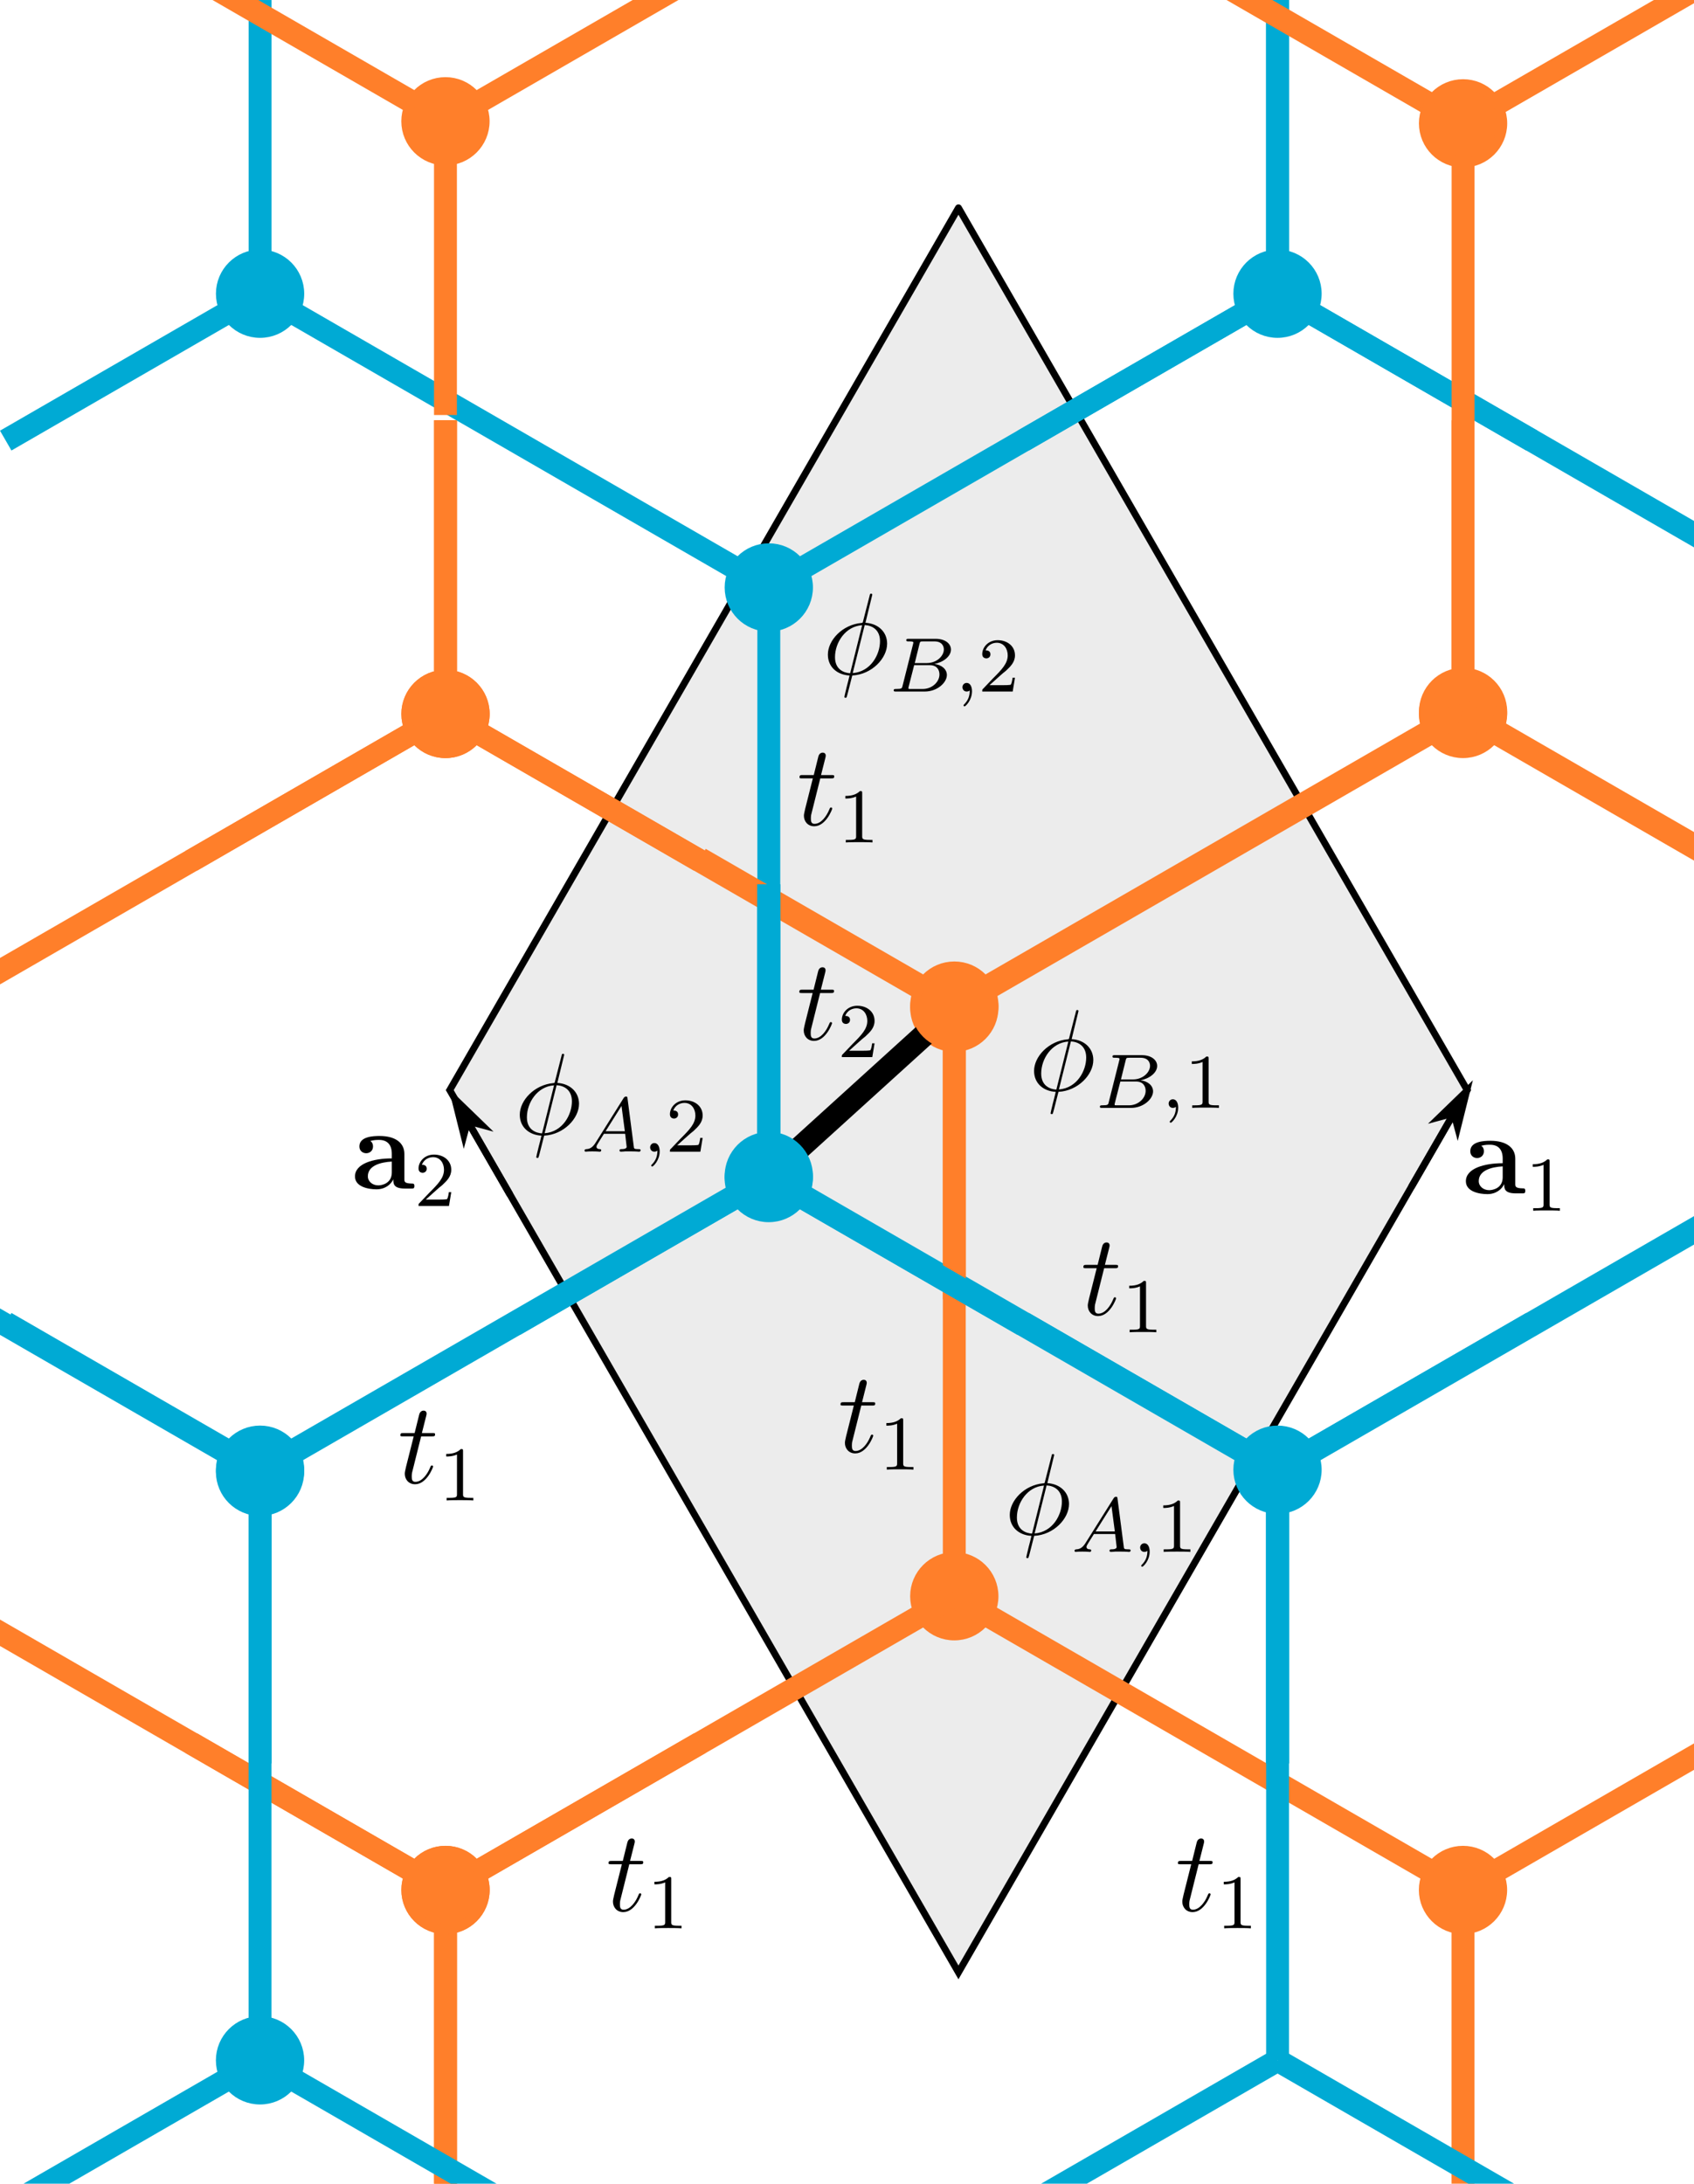 <?xml version="1.0" encoding="UTF-8" standalone="no"?>
<!-- Created with Inkscape (http://www.inkscape.org/) -->

<svg
   width="74mm"
   height="95.387mm"
   viewBox="0 0 74 95.387"
   version="1.1"
   id="svg5"
   inkscape:version="1.2.2 (1:1.2.2+202305151914+b0a8486541)"
   sodipodi:docname="bilayer.svg"
   xmlns:inkscape="http://www.inkscape.org/namespaces/inkscape"
   xmlns:sodipodi="http://sodipodi.sourceforge.net/DTD/sodipodi-0.dtd"
   xmlns="http://www.w3.org/2000/svg"
   xmlns:svg="http://www.w3.org/2000/svg">
  <sodipodi:namedview
     id="namedview7"
     pagecolor="#ffffff"
     bordercolor="#000000"
     borderopacity="0.25"
     inkscape:showpageshadow="2"
     inkscape:pageopacity="0.0"
     inkscape:pagecheckerboard="0"
     inkscape:deskcolor="#d1d1d1"
     inkscape:document-units="mm"
     showgrid="false"
     inkscape:zoom="1.6788488"
     inkscape:cx="213.24135"
     inkscape:cy="176.60911"
     inkscape:window-width="1846"
     inkscape:window-height="1016"
     inkscape:window-x="0"
     inkscape:window-y="0"
     inkscape:window-maximized="1"
     inkscape:current-layer="layer1" />
  <defs
     id="defs2">
    <marker
       style="overflow:visible"
       id="marker83"
       refX="0"
       refY="0"
       orient="auto-start-reverse"
       inkscape:stockid="Dart arrow"
       markerWidth="8.75"
       markerHeight="5"
       viewBox="0 0 8.75 5"
       inkscape:isstock="true"
       inkscape:collect="always"
       preserveAspectRatio="xMidYMid">
      <path
         style="fill:context-stroke;fill-rule:evenodd;stroke:none"
         d="M 0,0 5,-5 -12.5,0 5,5 Z"
         transform="scale(-0.5)"
         id="path83" />
    </marker>
  </defs>
  <g
     inkscape:label="Layer 1"
     inkscape:groupmode="layer"
     id="layer1"
     transform="translate(-94.883,-50.147)">
    <g
       id="g10018"
       transform="translate(77.29,10.581)">
      <path
         style="fill:#ececec;stroke:#000000;stroke-width:0.3;stroke-linecap:round;stroke-dasharray:none"
         d="m 59.462,48.645 22.223,38.54 v 0 L 59.462,125.724 37.24,87.184 59.462,48.645"
         id="path10010"
         sodipodi:nodetypes="cccccc" />
    </g>
    <g
       id="g7511"
       transform="translate(4.928,18.357)"
       style="fill:#ff7f2a;stroke:#ff7f2a">
      <circle
         style="fill:#ff7f2a;stroke:#ff7f2a;stroke-width:0.434"
         id="circle7471"
         cx="-131.642"
         cy="-101.517"
         r="1.711"
         transform="scale(-1)" />
      <g
         id="g7499"
         transform="translate(0.241,-1.927)"
         style="fill:#ff7f2a;stroke:#ff7f2a">
        <path
           id="path7473"
           style="fill:#ff7f2a;stroke:#ff7f2a;stroke-width:1;stroke-dasharray:none"
           d="M 131.401,103.444 V 77.784"
           sodipodi:nodetypes="cc" />
        <path
           id="path7475"
           style="fill:#ff7f2a;stroke:#ff7f2a;stroke-width:1;stroke-dasharray:none"
           d="m 109.178,116.275 22.223,-12.83"
           sodipodi:nodetypes="cc" />
        <path
           id="path7477"
           style="fill:#ff7f2a;stroke:#ff7f2a;stroke-width:1;stroke-dasharray:none"
           d="M 153.623,116.275 131.401,103.444"
           sodipodi:nodetypes="cc" />
        <path
           id="path7479"
           style="fill:#ff7f2a;stroke:#ff7f2a;stroke-width:1;stroke-dasharray:none"
           d="M 131.401,77.735 109.178,64.905"
           sodipodi:nodetypes="cc" />
        <path
           id="path7481"
           style="fill:#ff7f2a;stroke:#ff7f2a;stroke-width:1;stroke-dasharray:none"
           d="m 131.401,77.735 22.223,-12.83"
           sodipodi:nodetypes="cc" />
        <path
           id="path7483"
           style="fill:#ff7f2a;stroke:#ff7f2a;stroke-width:1;stroke-dasharray:none"
           d="M 109.178,116.275 98.067,109.859"
           sodipodi:nodetypes="cc" />
        <path
           id="path7485"
           style="fill:#ff7f2a;stroke:#ff7f2a;stroke-width:1;stroke-dasharray:none"
           d="M 109.178,129.105 V 116.275"
           sodipodi:nodetypes="cc" />
        <path
           id="path7487"
           style="fill:#ff7f2a;stroke:#ff7f2a;stroke-width:1;stroke-dasharray:none"
           d="m 153.623,116.275 11.111,-6.415"
           sodipodi:nodetypes="cc" />
        <path
           id="path7489"
           style="fill:#ff7f2a;stroke:#ff7f2a;stroke-width:1;stroke-dasharray:none"
           d="M 153.623,129.105 V 116.275"
           sodipodi:nodetypes="cc" />
        <path
           id="path7491"
           style="fill:#ff7f2a;stroke:#ff7f2a;stroke-width:1;stroke-dasharray:none"
           d="m 109.178,64.905 -11.111,6.415"
           sodipodi:nodetypes="cc" />
        <path
           id="path7493"
           style="fill:#ff7f2a;stroke:#ff7f2a;stroke-width:1;stroke-dasharray:none"
           d="m 109.178,52.075 v 12.83"
           sodipodi:nodetypes="cc" />
        <path
           id="path7495"
           style="fill:#ff7f2a;stroke:#ff7f2a;stroke-width:1;stroke-dasharray:none"
           d="m 153.623,64.905 11.111,6.415"
           sodipodi:nodetypes="cc" />
        <path
           id="path7497"
           style="fill:#ff7f2a;stroke:#ff7f2a;stroke-width:1;stroke-dasharray:none"
           d="m 153.623,52.075 v 12.83"
           sodipodi:nodetypes="cc" />
      </g>
      <circle
         style="fill:#ff7f2a;stroke:#ff7f2a;stroke-width:0.434"
         id="circle7501"
         cx="-109.419"
         cy="-114.347"
         r="1.711"
         transform="scale(-1)" />
      <circle
         style="fill:#ff7f2a;stroke:#ff7f2a;stroke-width:0.434"
         id="circle7503"
         cx="-153.864"
         cy="-114.347"
         r="1.711"
         transform="scale(-1)" />
      <circle
         style="fill:#ff7f2a;stroke:#ff7f2a;stroke-width:0.434"
         id="circle7505"
         cx="-131.642"
         cy="-75.808"
         r="1.711"
         transform="scale(-1)" />
      <circle
         style="fill:#ff7f2a;stroke:#ff7f2a;stroke-width:0.434"
         id="circle7507"
         cx="-153.864"
         cy="-62.977"
         r="1.711"
         transform="scale(-1)" />
      <circle
         style="fill:#ff7f2a;stroke:#ff7f2a;stroke-width:0.434"
         id="circle7509"
         cx="-109.419"
         cy="-62.977"
         r="1.711"
         transform="scale(-1)" />
    </g>
    <path
       style="fill:none;stroke:#000000;stroke-width:1;stroke-linecap:round;stroke-dasharray:none"
       d="m 128.467,101.517 8.103,-7.353"
       id="path2933"
       sodipodi:nodetypes="cc" />
    <g
       id="g7469"
       transform="translate(-3.175)">
      <circle
         style="fill:#00aad4;stroke:#00aad4;stroke-width:0.434"
         id="circle2939"
         cx="-131.642"
         cy="-101.517"
         r="1.711"
         transform="scale(-1)" />
      <g
         id="g6683"
         transform="translate(0.241,-1.927)">
        <path
           id="path5879"
           style="fill:none;stroke:#00aad4;stroke-width:1;stroke-dasharray:none"
           d="M 131.401,103.444 V 77.784"
           sodipodi:nodetypes="cc" />
        <path
           id="path5881"
           style="fill:none;stroke:#00aad4;stroke-width:1;stroke-dasharray:none"
           d="m 109.178,116.275 22.223,-12.83"
           sodipodi:nodetypes="cc" />
        <path
           id="path5883"
           style="fill:none;stroke:#00aad4;stroke-width:1;stroke-dasharray:none"
           d="M 153.623,116.275 131.401,103.444"
           sodipodi:nodetypes="cc" />
        <path
           id="path5885"
           style="fill:none;stroke:#00aad4;stroke-width:1;stroke-dasharray:none"
           d="M 131.401,77.735 109.178,64.905"
           sodipodi:nodetypes="cc" />
        <path
           id="path5887"
           style="fill:none;stroke:#00aad4;stroke-width:1;stroke-dasharray:none"
           d="m 131.401,77.735 22.223,-12.83"
           sodipodi:nodetypes="cc" />
        <path
           id="path5889"
           style="fill:none;stroke:#00aad4;stroke-width:1;stroke-dasharray:none"
           d="M 109.178,116.275 98.067,109.859"
           sodipodi:nodetypes="cc" />
        <path
           id="path5891"
           style="fill:none;stroke:#00aad4;stroke-width:1;stroke-dasharray:none"
           d="M 109.178,129.105 V 116.275"
           sodipodi:nodetypes="cc" />
        <path
           id="path5893"
           style="fill:none;stroke:#00aad4;stroke-width:1;stroke-dasharray:none"
           d="m 153.623,116.275 11.111,-6.415"
           sodipodi:nodetypes="cc" />
        <path
           id="path5895"
           style="fill:none;stroke:#00aad4;stroke-width:1;stroke-dasharray:none"
           d="M 153.623,129.105 V 116.275"
           sodipodi:nodetypes="cc" />
        <path
           id="path5903"
           style="fill:none;stroke:#00aad4;stroke-width:1;stroke-dasharray:none"
           d="m 109.178,64.905 -11.111,6.415"
           sodipodi:nodetypes="cc" />
        <path
           id="path5905"
           style="fill:none;stroke:#00aad4;stroke-width:1;stroke-dasharray:none"
           d="m 109.178,52.075 v 12.83"
           sodipodi:nodetypes="cc" />
        <path
           id="path5913"
           style="fill:none;stroke:#00aad4;stroke-width:1;stroke-dasharray:none"
           d="m 153.623,64.905 11.111,6.415"
           sodipodi:nodetypes="cc" />
        <path
           id="path5915"
           style="fill:none;stroke:#00aad4;stroke-width:1;stroke-dasharray:none"
           d="m 153.623,52.075 v 12.83"
           sodipodi:nodetypes="cc" />
      </g>
      <circle
         style="fill:#00aad4;stroke:#00aad4;stroke-width:0.434"
         id="circle6713"
         cx="-109.419"
         cy="-114.347"
         r="1.711"
         transform="scale(-1)" />
      <circle
         style="fill:#00aad4;stroke:#00aad4;stroke-width:0.434"
         id="circle6715"
         cx="-153.864"
         cy="-114.347"
         r="1.711"
         transform="scale(-1)" />
      <circle
         style="fill:#00aad4;stroke:#00aad4;stroke-width:0.434"
         id="circle6717"
         cx="-131.642"
         cy="-75.808"
         r="1.711"
         transform="scale(-1)" />
      <circle
         style="fill:#00aad4;stroke:#00aad4;stroke-width:0.434"
         id="circle6719"
         cx="-153.864"
         cy="-62.977"
         r="1.711"
         transform="scale(-1)" />
      <circle
         style="fill:#00aad4;stroke:#00aad4;stroke-width:0.434"
         id="circle6721"
         cx="-109.419"
         cy="-62.977"
         r="1.711"
         transform="scale(-1)" />
      <g
         id="g124098"
         transform="translate(44.691,-1.927)">
        <path
           id="path124072"
           style="fill:none;stroke:#00aad4;stroke-width:1;stroke-dasharray:none"
           d="M 131.401,103.444 V 77.784"
           sodipodi:nodetypes="cc" />
        <path
           id="path124074"
           style="fill:none;stroke:#00aad4;stroke-width:1;stroke-dasharray:none"
           d="m 109.178,116.275 22.223,-12.83"
           sodipodi:nodetypes="cc" />
        <path
           id="path124076"
           style="fill:none;stroke:#00aad4;stroke-width:1;stroke-dasharray:none"
           d="M 153.623,116.275 131.401,103.444"
           sodipodi:nodetypes="cc" />
        <path
           id="path124078"
           style="fill:none;stroke:#00aad4;stroke-width:1;stroke-dasharray:none"
           d="M 131.401,77.735 109.178,64.905"
           sodipodi:nodetypes="cc" />
        <path
           id="path124080"
           style="fill:none;stroke:#00aad4;stroke-width:1;stroke-dasharray:none"
           d="m 131.401,77.735 22.223,-12.83"
           sodipodi:nodetypes="cc" />
        <path
           id="path124082"
           style="fill:none;stroke:#00aad4;stroke-width:1;stroke-dasharray:none"
           d="M 109.178,116.275 98.067,109.859"
           sodipodi:nodetypes="cc" />
        <path
           id="path124084"
           style="fill:none;stroke:#00aad4;stroke-width:1;stroke-dasharray:none"
           d="M 109.178,129.105 V 116.275"
           sodipodi:nodetypes="cc" />
        <path
           id="path124086"
           style="fill:none;stroke:#00aad4;stroke-width:1;stroke-dasharray:none"
           d="m 153.623,116.275 11.111,-6.415"
           sodipodi:nodetypes="cc" />
        <path
           id="path124088"
           style="fill:none;stroke:#00aad4;stroke-width:1;stroke-dasharray:none"
           d="M 153.623,129.105 V 116.275"
           sodipodi:nodetypes="cc" />
        <path
           id="path124090"
           style="fill:none;stroke:#00aad4;stroke-width:1;stroke-dasharray:none"
           d="m 109.178,64.905 -11.111,6.415"
           sodipodi:nodetypes="cc" />
        <path
           id="path124092"
           style="fill:none;stroke:#00aad4;stroke-width:1;stroke-dasharray:none"
           d="m 109.178,52.075 v 12.83"
           sodipodi:nodetypes="cc" />
        <path
           id="path124094"
           style="fill:none;stroke:#00aad4;stroke-width:1;stroke-dasharray:none"
           d="m 153.623,64.905 11.111,6.415"
           sodipodi:nodetypes="cc" />
        <path
           id="path124096"
           style="fill:none;stroke:#00aad4;stroke-width:1;stroke-dasharray:none"
           d="m 153.623,52.075 v 12.83"
           sodipodi:nodetypes="cc" />
      </g>
    </g>
    <g
       id="g1"
       transform="matrix(1.2,0,0,1.2,78.42,-10.96)">
      <g
         style="fill:#000000;fill-opacity:1"
         id="g13"
         transform="matrix(0.353,0,0,0.353,49.576,103.147)">
        <g
           id="use12"
           transform="translate(1.993,10.294)">
          <path
             style="stroke:none"
             d="m 5.141,-8.188 c 0,-0.109 -0.078,-0.109 -0.125,-0.109 -0.109,0 -0.109,0.031 -0.156,0.234 L 4.203,-5.5 c -0.031,0.156 -0.047,0.172 -0.062,0.188 0,0.016 -0.094,0.031 -0.109,0.031 C 2.062,-5.109 0.562,-3.5 0.562,-2.016 c 0,1.297 0.984,2.094 2.234,2.156 -0.094,0.375 -0.172,0.75 -0.281,1.125 -0.156,0.641 -0.25,1.031 -0.25,1.078 0,0.016 0,0.094 0.109,0.094 0.047,0 0.094,0 0.109,-0.047 0.031,-0.031 0.094,-0.312 0.141,-0.469 l 0.453,-1.781 c 2.031,-0.109 3.594,-1.781 3.594,-3.281 0,-1.203 -0.906,-2.078 -2.234,-2.156 z m -0.781,3.125 C 5.156,-5.016 5.938,-4.562 5.938,-3.391 5.938,-2.047 5,-0.25 3.125,-0.109 Z m -1.5,4.969 C 2.266,-0.125 1.297,-0.438 1.297,-1.75 c 0,-1.516 1.078,-3.188 2.797,-3.297 z m 0,0"
             id="path35" />
        </g>
      </g>
      <g
         style="fill:#000000;fill-opacity:1"
         id="g14"
         transform="matrix(0.353,0,0,0.353,49.576,103.147)">
        <g
           id="use13"
           transform="translate(8.921,12.088)">
          <path
             style="stroke:none"
             d="M 1.469,-0.953 C 1.109,-0.359 0.781,-0.281 0.5,-0.266 0.422,-0.25 0.312,-0.25 0.312,-0.109 0.312,-0.094 0.328,0 0.438,0 0.5,0 0.547,-0.031 1.109,-0.031 1.656,-0.031 1.828,0 1.875,0 c 0.031,0 0.156,0 0.156,-0.156 0,-0.094 -0.109,-0.109 -0.141,-0.109 -0.172,0 -0.344,-0.062 -0.344,-0.25 0,-0.109 0.078,-0.219 0.219,-0.453 L 2.312,-1.844 H 4.5 L 4.656,-0.5 c 0,0.125 -0.141,0.234 -0.516,0.234 -0.109,0 -0.219,0 -0.219,0.156 0,0 0,0.109 0.141,0.109 0.078,0 0.375,-0.016 0.453,-0.031 h 0.5 C 5.734,-0.031 5.859,0 5.922,0 5.953,0 6.094,0 6.094,-0.156 c 0,-0.109 -0.109,-0.109 -0.234,-0.109 -0.438,0 -0.453,-0.062 -0.469,-0.266 L 4.75,-5.453 C 4.734,-5.641 4.719,-5.688 4.594,-5.688 c -0.141,0 -0.188,0.078 -0.25,0.156 z M 2.484,-2.109 4.125,-4.719 4.469,-2.109 Z m 0,0"
             id="path36" />
        </g>
        <g
           id="use14"
           transform="translate(15.264,12.088)">
          <path
             style="stroke:none"
             d="m 1.484,-0.125 c 0,0.516 -0.109,0.984 -0.594,1.469 C 0.859,1.375 0.844,1.391 0.844,1.422 c 0,0.062 0.062,0.109 0.109,0.109 0.094,0 0.766,-0.625 0.766,-1.562 0,-0.5 -0.203,-0.859 -0.547,-0.859 -0.281,0 -0.438,0.234 -0.438,0.438 C 0.734,-0.219 0.891,0 1.172,0 1.375,0 1.484,-0.109 1.484,-0.125 Z m 0,0"
             id="path37" />
        </g>
      </g>
      <g
         style="fill:#000000;fill-opacity:1"
         id="g15"
         transform="matrix(0.353,0,0,0.353,49.576,103.147)">
        <g
           id="use15"
           transform="translate(17.616,12.088)">
          <path
             style="stroke:none"
             d="m 2.5,-5.078 c 0,-0.219 -0.016,-0.219 -0.234,-0.219 -0.328,0.312 -0.75,0.5 -1.5,0.5 v 0.266 c 0.219,0 0.641,0 1.109,-0.203 v 4.078 c 0,0.297 -0.031,0.391 -0.781,0.391 H 0.812 V 0 c 0.328,-0.031 1.016,-0.031 1.375,-0.031 0.359,0 1.047,0 1.375,0.031 V -0.266 H 3.281 c -0.75,0 -0.781,-0.094 -0.781,-0.391 z m 0,0"
             id="path38" />
        </g>
      </g>
    </g>
    <g
       id="g2"
       transform="matrix(1.2,0,0,1.2,70.859,-30.355)">
      <g
         style="fill:#000000;fill-opacity:1"
         id="g16"
         transform="matrix(0.353,0,0,0.353,49.576,103.147)">
        <g
           id="use16"
           transform="translate(22.348,10.294)">
          <path
             style="stroke:none"
             d="m 5.141,-8.188 c 0,-0.109 -0.078,-0.109 -0.125,-0.109 -0.109,0 -0.109,0.031 -0.156,0.234 L 4.203,-5.5 c -0.031,0.156 -0.047,0.172 -0.062,0.188 0,0.016 -0.094,0.031 -0.109,0.031 C 2.062,-5.109 0.562,-3.5 0.562,-2.016 c 0,1.297 0.984,2.094 2.234,2.156 -0.094,0.375 -0.172,0.75 -0.281,1.125 -0.156,0.641 -0.25,1.031 -0.25,1.078 0,0.016 0,0.094 0.109,0.094 0.047,0 0.094,0 0.109,-0.047 0.031,-0.031 0.094,-0.312 0.141,-0.469 l 0.453,-1.781 c 2.031,-0.109 3.594,-1.781 3.594,-3.281 0,-1.203 -0.906,-2.078 -2.234,-2.156 z m -0.781,3.125 C 5.156,-5.016 5.938,-4.562 5.938,-3.391 5.938,-2.047 5,-0.25 3.125,-0.109 Z m -1.5,4.969 C 2.266,-0.125 1.297,-0.438 1.297,-1.75 c 0,-1.516 1.078,-3.188 2.797,-3.297 z m 0,0"
             id="path39" />
        </g>
      </g>
      <g
         style="fill:#000000;fill-opacity:1"
         id="g17"
         transform="matrix(0.353,0,0,0.353,49.576,103.147)">
        <g
           id="use17"
           transform="translate(29.276,12.088)">
          <path
             style="stroke:none"
             d="m 1.344,-0.625 c -0.062,0.297 -0.078,0.359 -0.672,0.359 -0.156,0 -0.25,0 -0.25,0.156 C 0.422,0 0.531,0 0.656,0 H 3.625 C 4.938,0 5.906,-0.938 5.906,-1.703 5.906,-2.281 5.406,-2.75 4.609,-2.844 5.531,-3.016 6.328,-3.625 6.328,-4.328 6.328,-4.922 5.75,-5.438 4.75,-5.438 H 1.969 c -0.141,0 -0.25,0 -0.25,0.141 0,0.125 0.094,0.125 0.234,0.125 0.266,0 0.5,0 0.5,0.125 0,0.031 -0.016,0.031 -0.031,0.141 z m 1.25,-2.312 0.484,-1.953 c 0.062,-0.266 0.078,-0.281 0.406,-0.281 H 4.625 c 0.781,0 0.969,0.5 0.969,0.828 0,0.672 -0.734,1.406 -1.75,1.406 z M 2.047,-0.266 C 1.969,-0.281 1.938,-0.281 1.938,-0.328 c 0,-0.062 0.016,-0.141 0.031,-0.188 l 0.562,-2.203 h 1.625 c 0.734,0 0.984,0.5 0.984,0.953 0,0.781 -0.766,1.5 -1.719,1.5 z m 0,0"
             id="path40" />
        </g>
      </g>
      <g
         style="fill:#000000;fill-opacity:1"
         id="g18"
         transform="matrix(0.353,0,0,0.353,49.576,103.147)">
        <g
           id="use18"
           transform="translate(36.054,12.088)">
          <path
             style="stroke:none"
             d="m 1.484,-0.125 c 0,0.516 -0.109,0.984 -0.594,1.469 C 0.859,1.375 0.844,1.391 0.844,1.422 c 0,0.062 0.062,0.109 0.109,0.109 0.094,0 0.766,-0.625 0.766,-1.562 0,-0.5 -0.203,-0.859 -0.547,-0.859 -0.281,0 -0.438,0.234 -0.438,0.438 C 0.734,-0.219 0.891,0 1.172,0 1.375,0 1.484,-0.109 1.484,-0.125 Z m 0,0"
             id="path41" />
        </g>
      </g>
      <g
         style="fill:#000000;fill-opacity:1"
         id="g19"
         transform="matrix(0.353,0,0,0.353,49.576,103.147)">
        <g
           id="use19"
           transform="translate(38.409,12.088)">
          <path
             style="stroke:none"
             d="m 2.5,-5.078 c 0,-0.219 -0.016,-0.219 -0.234,-0.219 -0.328,0.312 -0.75,0.5 -1.5,0.5 v 0.266 c 0.219,0 0.641,0 1.109,-0.203 v 4.078 c 0,0.297 -0.031,0.391 -0.781,0.391 H 0.812 V 0 c 0.328,-0.031 1.016,-0.031 1.375,-0.031 0.359,0 1.047,0 1.375,0.031 V -0.266 H 3.281 c -0.75,0 -0.781,-0.094 -0.781,-0.391 z m 0,0"
             id="path42" />
        </g>
      </g>
    </g>
    <g
       id="g3"
       transform="matrix(1.2,0,0,1.2,39.585,-28.442)">
      <g
         style="fill:#000000;fill-opacity:1"
         id="g20"
         transform="matrix(0.353,0,0,0.353,49.576,103.147)">
        <g
           id="use20"
           transform="translate(43.141,10.294)">
          <path
             style="stroke:none"
             d="m 5.141,-8.188 c 0,-0.109 -0.078,-0.109 -0.125,-0.109 -0.109,0 -0.109,0.031 -0.156,0.234 L 4.203,-5.5 c -0.031,0.156 -0.047,0.172 -0.062,0.188 0,0.016 -0.094,0.031 -0.109,0.031 C 2.062,-5.109 0.562,-3.5 0.562,-2.016 c 0,1.297 0.984,2.094 2.234,2.156 -0.094,0.375 -0.172,0.75 -0.281,1.125 -0.156,0.641 -0.25,1.031 -0.25,1.078 0,0.016 0,0.094 0.109,0.094 0.047,0 0.094,0 0.109,-0.047 0.031,-0.031 0.094,-0.312 0.141,-0.469 l 0.453,-1.781 c 2.031,-0.109 3.594,-1.781 3.594,-3.281 0,-1.203 -0.906,-2.078 -2.234,-2.156 z m -0.781,3.125 C 5.156,-5.016 5.938,-4.562 5.938,-3.391 5.938,-2.047 5,-0.25 3.125,-0.109 Z m -1.5,4.969 C 2.266,-0.125 1.297,-0.438 1.297,-1.75 c 0,-1.516 1.078,-3.188 2.797,-3.297 z m 0,0"
             id="path43" />
        </g>
      </g>
      <g
         style="fill:#000000;fill-opacity:1"
         id="g22"
         transform="matrix(0.353,0,0,0.353,49.576,103.147)">
        <g
           id="use21"
           transform="translate(50.069,12.088)">
          <path
             style="stroke:none"
             d="M 1.469,-0.953 C 1.109,-0.359 0.781,-0.281 0.5,-0.266 0.422,-0.25 0.312,-0.25 0.312,-0.109 0.312,-0.094 0.328,0 0.438,0 0.5,0 0.547,-0.031 1.109,-0.031 1.656,-0.031 1.828,0 1.875,0 c 0.031,0 0.156,0 0.156,-0.156 0,-0.094 -0.109,-0.109 -0.141,-0.109 -0.172,0 -0.344,-0.062 -0.344,-0.25 0,-0.109 0.078,-0.219 0.219,-0.453 L 2.312,-1.844 H 4.5 L 4.656,-0.5 c 0,0.125 -0.141,0.234 -0.516,0.234 -0.109,0 -0.219,0 -0.219,0.156 0,0 0,0.109 0.141,0.109 0.078,0 0.375,-0.016 0.453,-0.031 h 0.5 C 5.734,-0.031 5.859,0 5.922,0 5.953,0 6.094,0 6.094,-0.156 c 0,-0.109 -0.109,-0.109 -0.234,-0.109 -0.438,0 -0.453,-0.062 -0.469,-0.266 L 4.75,-5.453 C 4.734,-5.641 4.719,-5.688 4.594,-5.688 c -0.141,0 -0.188,0.078 -0.25,0.156 z M 2.484,-2.109 4.125,-4.719 4.469,-2.109 Z m 0,0"
             id="path44" />
        </g>
        <g
           id="use22"
           transform="translate(56.412,12.088)">
          <path
             style="stroke:none"
             d="m 1.484,-0.125 c 0,0.516 -0.109,0.984 -0.594,1.469 C 0.859,1.375 0.844,1.391 0.844,1.422 c 0,0.062 0.062,0.109 0.109,0.109 0.094,0 0.766,-0.625 0.766,-1.562 0,-0.5 -0.203,-0.859 -0.547,-0.859 -0.281,0 -0.438,0.234 -0.438,0.438 C 0.734,-0.219 0.891,0 1.172,0 1.375,0 1.484,-0.109 1.484,-0.125 Z m 0,0"
             id="path45" />
        </g>
      </g>
      <g
         style="fill:#000000;fill-opacity:1"
         id="g23"
         transform="matrix(0.353,0,0,0.353,49.576,103.147)">
        <g
           id="use23"
           transform="translate(58.765,12.088)">
          <path
             style="stroke:none"
             d="m 2.25,-1.625 c 0.125,-0.125 0.453,-0.391 0.594,-0.5 0.484,-0.453 0.953,-0.891 0.953,-1.609 0,-0.953 -0.797,-1.562 -1.781,-1.562 -0.969,0 -1.594,0.719 -1.594,1.438 0,0.391 0.312,0.438 0.422,0.438 0.172,0 0.422,-0.109 0.422,-0.422 0,-0.406 -0.406,-0.406 -0.5,-0.406 C 1,-4.844 1.531,-5.031 1.922,-5.031 c 0.734,0 1.125,0.625 1.125,1.297 0,0.828 -0.578,1.438 -1.531,2.391 l -1,1.047 C 0.422,-0.219 0.422,-0.203 0.422,0 H 3.562 l 0.234,-1.422 h -0.25 C 3.531,-1.266 3.469,-0.875 3.375,-0.719 c -0.047,0.062 -0.656,0.062 -0.781,0.062 H 1.172 Z m 0,0"
             id="path46" />
        </g>
      </g>
    </g>
    <g
       id="g4"
       transform="matrix(1.2,0,0,1.2,44.421,-48.542)">
      <g
         style="fill:#000000;fill-opacity:1"
         id="g24"
         transform="matrix(0.353,0,0,0.353,49.576,103.147)">
        <g
           id="use24"
           transform="translate(63.497,10.294)">
          <path
             style="stroke:none"
             d="m 5.141,-8.188 c 0,-0.109 -0.078,-0.109 -0.125,-0.109 -0.109,0 -0.109,0.031 -0.156,0.234 L 4.203,-5.5 c -0.031,0.156 -0.047,0.172 -0.062,0.188 0,0.016 -0.094,0.031 -0.109,0.031 C 2.062,-5.109 0.562,-3.5 0.562,-2.016 c 0,1.297 0.984,2.094 2.234,2.156 -0.094,0.375 -0.172,0.75 -0.281,1.125 -0.156,0.641 -0.25,1.031 -0.25,1.078 0,0.016 0,0.094 0.109,0.094 0.047,0 0.094,0 0.109,-0.047 0.031,-0.031 0.094,-0.312 0.141,-0.469 l 0.453,-1.781 c 2.031,-0.109 3.594,-1.781 3.594,-3.281 0,-1.203 -0.906,-2.078 -2.234,-2.156 z m -0.781,3.125 C 5.156,-5.016 5.938,-4.562 5.938,-3.391 5.938,-2.047 5,-0.25 3.125,-0.109 Z m -1.5,4.969 C 2.266,-0.125 1.297,-0.438 1.297,-1.75 c 0,-1.516 1.078,-3.188 2.797,-3.297 z m 0,0"
             id="path47" />
        </g>
      </g>
      <g
         style="fill:#000000;fill-opacity:1"
         id="g25"
         transform="matrix(0.353,0,0,0.353,49.576,103.147)">
        <g
           id="use25"
           transform="translate(70.425,12.088)">
          <path
             style="stroke:none"
             d="m 1.344,-0.625 c -0.062,0.297 -0.078,0.359 -0.672,0.359 -0.156,0 -0.25,0 -0.25,0.156 C 0.422,0 0.531,0 0.656,0 H 3.625 C 4.938,0 5.906,-0.938 5.906,-1.703 5.906,-2.281 5.406,-2.75 4.609,-2.844 5.531,-3.016 6.328,-3.625 6.328,-4.328 6.328,-4.922 5.75,-5.438 4.75,-5.438 H 1.969 c -0.141,0 -0.25,0 -0.25,0.141 0,0.125 0.094,0.125 0.234,0.125 0.266,0 0.5,0 0.5,0.125 0,0.031 -0.016,0.031 -0.031,0.141 z m 1.25,-2.312 0.484,-1.953 c 0.062,-0.266 0.078,-0.281 0.406,-0.281 H 4.625 c 0.781,0 0.969,0.5 0.969,0.828 0,0.672 -0.734,1.406 -1.75,1.406 z M 2.047,-0.266 C 1.969,-0.281 1.938,-0.281 1.938,-0.328 c 0,-0.062 0.016,-0.141 0.031,-0.188 l 0.562,-2.203 h 1.625 c 0.734,0 0.984,0.5 0.984,0.953 0,0.781 -0.766,1.5 -1.719,1.5 z m 0,0"
             id="path48" />
        </g>
      </g>
      <g
         style="fill:#000000;fill-opacity:1"
         id="g26"
         transform="matrix(0.353,0,0,0.353,49.576,103.147)">
        <g
           id="use26"
           transform="translate(77.203,12.088)">
          <path
             style="stroke:none"
             d="m 1.484,-0.125 c 0,0.516 -0.109,0.984 -0.594,1.469 C 0.859,1.375 0.844,1.391 0.844,1.422 c 0,0.062 0.062,0.109 0.109,0.109 0.094,0 0.766,-0.625 0.766,-1.562 0,-0.5 -0.203,-0.859 -0.547,-0.859 -0.281,0 -0.438,0.234 -0.438,0.438 C 0.734,-0.219 0.891,0 1.172,0 1.375,0 1.484,-0.109 1.484,-0.125 Z m 0,0"
             id="path49" />
        </g>
      </g>
      <g
         style="fill:#000000;fill-opacity:1"
         id="g27"
         transform="matrix(0.353,0,0,0.353,49.576,103.147)">
        <g
           id="use27"
           transform="translate(79.557,12.088)">
          <path
             style="stroke:none"
             d="m 2.25,-1.625 c 0.125,-0.125 0.453,-0.391 0.594,-0.5 0.484,-0.453 0.953,-0.891 0.953,-1.609 0,-0.953 -0.797,-1.562 -1.781,-1.562 -0.969,0 -1.594,0.719 -1.594,1.438 0,0.391 0.312,0.438 0.422,0.438 0.172,0 0.422,-0.109 0.422,-0.422 0,-0.406 -0.406,-0.406 -0.5,-0.406 C 1,-4.844 1.531,-5.031 1.922,-5.031 c 0.734,0 1.125,0.625 1.125,1.297 0,0.828 -0.578,1.438 -1.531,2.391 l -1,1.047 C 0.422,-0.219 0.422,-0.203 0.422,0 H 3.562 l 0.234,-1.422 h -0.25 C 3.531,-1.266 3.469,-0.875 3.375,-0.719 c -0.047,0.062 -0.656,0.062 -0.781,0.062 H 1.172 Z m 0,0"
             id="path50" />
        </g>
      </g>
    </g>
    <g
       id="g5"
       transform="matrix(1.2,0,0,1.2,17.064,-13.208)">
      <g
         style="fill:#000000;fill-opacity:1"
         id="g28"
         transform="matrix(0.353,0,0,0.353,49.576,103.147)">
        <g
           id="use28"
           transform="translate(84.29,10.294)">
          <path
             style="stroke:none"
             d="M 2.406,-4.812 H 3.5 c 0.234,0 0.344,0 0.344,-0.203 0,-0.141 -0.062,-0.141 -0.312,-0.141 H 2.484 l 0.438,-1.734 C 2.969,-7.062 2.969,-7.094 2.969,-7.172 c 0,-0.188 -0.141,-0.297 -0.297,-0.297 -0.109,0 -0.375,0.031 -0.469,0.422 l -0.469,1.891 h -1.125 c -0.234,0 -0.344,0 -0.344,0.234 0,0.109 0.078,0.109 0.312,0.109 h 1.062 L 0.844,-1.656 c -0.094,0.422 -0.125,0.547 -0.125,0.703 0,0.562 0.391,1.078 1.062,1.078 1.203,0 1.859,-1.75 1.859,-1.828 0,-0.078 -0.062,-0.109 -0.125,-0.109 -0.031,0 -0.078,0 -0.094,0.047 C 3.406,-1.75 3.391,-1.75 3.312,-1.547 c -0.25,0.594 -0.797,1.422 -1.5,1.422 -0.359,0 -0.375,-0.297 -0.375,-0.562 0,0 0,-0.234 0.031,-0.375 z m 0,0"
             id="path51" />
        </g>
      </g>
      <g
         style="fill:#000000;fill-opacity:1"
         id="g29"
         transform="matrix(0.353,0,0,0.353,49.576,103.147)">
        <g
           id="use29"
           transform="translate(88.517,12.088)">
          <path
             style="stroke:none"
             d="m 2.5,-5.078 c 0,-0.219 -0.016,-0.219 -0.234,-0.219 -0.328,0.312 -0.75,0.5 -1.5,0.5 v 0.266 c 0.219,0 0.641,0 1.109,-0.203 v 4.078 c 0,0.297 -0.031,0.391 -0.781,0.391 H 0.812 V 0 c 0.328,-0.031 1.016,-0.031 1.375,-0.031 0.359,0 1.047,0 1.375,0.031 V -0.266 H 3.281 c -0.75,0 -0.781,-0.094 -0.781,-0.391 z m 0,0"
             id="path52" />
        </g>
      </g>
    </g>
    <g
       id="g6"
       transform="matrix(1.2,0,0,1.2,30.697,-32.574)">
      <g
         style="fill:#000000;fill-opacity:1"
         id="g30"
         transform="matrix(0.353,0,0,0.353,49.576,103.147)">
        <g
           id="use30"
           transform="translate(93.249,10.294)">
          <path
             style="stroke:none"
             d="M 2.406,-4.812 H 3.5 c 0.234,0 0.344,0 0.344,-0.203 0,-0.141 -0.062,-0.141 -0.312,-0.141 H 2.484 l 0.438,-1.734 C 2.969,-7.062 2.969,-7.094 2.969,-7.172 c 0,-0.188 -0.141,-0.297 -0.297,-0.297 -0.109,0 -0.375,0.031 -0.469,0.422 l -0.469,1.891 h -1.125 c -0.234,0 -0.344,0 -0.344,0.234 0,0.109 0.078,0.109 0.312,0.109 h 1.062 L 0.844,-1.656 c -0.094,0.422 -0.125,0.547 -0.125,0.703 0,0.562 0.391,1.078 1.062,1.078 1.203,0 1.859,-1.75 1.859,-1.828 0,-0.078 -0.062,-0.109 -0.125,-0.109 -0.031,0 -0.078,0 -0.094,0.047 C 3.406,-1.75 3.391,-1.75 3.312,-1.547 c -0.25,0.594 -0.797,1.422 -1.5,1.422 -0.359,0 -0.375,-0.297 -0.375,-0.562 0,0 0,-0.234 0.031,-0.375 z m 0,0"
             id="path53" />
        </g>
      </g>
      <g
         style="fill:#000000;fill-opacity:1"
         id="g31"
         transform="matrix(0.353,0,0,0.353,49.576,103.147)">
        <g
           id="use31"
           transform="translate(97.476,12.088)">
          <path
             style="stroke:none"
             d="m 2.25,-1.625 c 0.125,-0.125 0.453,-0.391 0.594,-0.5 0.484,-0.453 0.953,-0.891 0.953,-1.609 0,-0.953 -0.797,-1.562 -1.781,-1.562 -0.969,0 -1.594,0.719 -1.594,1.438 0,0.391 0.312,0.438 0.422,0.438 0.172,0 0.422,-0.109 0.422,-0.422 0,-0.406 -0.406,-0.406 -0.5,-0.406 C 1,-4.844 1.531,-5.031 1.922,-5.031 c 0.734,0 1.125,0.625 1.125,1.297 0,0.828 -0.578,1.438 -1.531,2.391 l -1,1.047 C 0.422,-0.219 0.422,-0.203 0.422,0 H 3.562 l 0.234,-1.422 h -0.25 C 3.531,-1.266 3.469,-0.875 3.375,-0.719 c -0.047,0.062 -0.656,0.062 -0.781,0.062 H 1.172 Z m 0,0"
             id="path54" />
        </g>
      </g>
    </g>
    <g
       id="g7"
       transform="matrix(1.2,0,0,1.2,55.959,-25.862)">
      <g
         style="fill:#000000;fill-opacity:1"
         id="g32"
         transform="matrix(0.353,0,0,0.353,49.576,103.147)">
        <g
           id="use32"
           transform="translate(102.209,10.294)">
          <path
             style="stroke:none"
             d="m 5.5,-3.578 c 0,-1.094 -0.875,-1.844 -2.562,-1.844 -0.672,0 -2.078,0.062 -2.078,1.078 0,0.5 0.391,0.703 0.703,0.703 0.359,0 0.703,-0.25 0.703,-0.703 0,-0.219 -0.078,-0.438 -0.281,-0.562 0.391,-0.109 0.688,-0.109 0.906,-0.109 0.812,0 1.312,0.453 1.312,1.438 v 0.469 c -1.891,0 -3.797,0.531 -3.797,1.859 0,1.078 1.391,1.328 2.219,1.328 0.906,0 1.5,-0.516 1.734,-1.031 0,0.438 0,0.953 1.203,0.953 h 0.625 c 0.25,0 0.344,0 0.344,-0.266 0,-0.25 -0.109,-0.25 -0.281,-0.25 C 5.5,-0.531 5.5,-0.719 5.5,-0.984 Z M 4.203,-1.656 c 0,1.125 -1.016,1.328 -1.391,1.328 -0.594,0 -1.078,-0.391 -1.078,-0.938 0,-1.094 1.297,-1.453 2.469,-1.516 z m 0,0"
             id="path55" />
        </g>
      </g>
      <g
         style="fill:#000000;fill-opacity:1"
         id="g33"
         transform="matrix(0.353,0,0,0.353,49.576,103.147)">
        <g
           id="use33"
           transform="translate(108.747,12.088)">
          <path
             style="stroke:none"
             d="m 2.5,-5.078 c 0,-0.219 -0.016,-0.219 -0.234,-0.219 -0.328,0.312 -0.75,0.5 -1.5,0.5 v 0.266 c 0.219,0 0.641,0 1.109,-0.203 v 4.078 c 0,0.297 -0.031,0.391 -0.781,0.391 H 0.812 V 0 c 0.328,-0.031 1.016,-0.031 1.375,-0.031 0.359,0 1.047,0 1.375,0.031 V -0.266 H 3.281 c -0.75,0 -0.781,-0.094 -0.781,-0.391 z m 0,0"
             id="path56" />
        </g>
      </g>
    </g>
    <g
       id="g8"
       transform="matrix(1.2,0,0,1.2,2.657,-26.072)">
      <g
         style="fill:#000000;fill-opacity:1"
         id="g34"
         transform="matrix(0.353,0,0,0.353,49.576,103.147)">
        <g
           id="use34"
           transform="translate(113.479,10.294)">
          <path
             style="stroke:none"
             d="m 5.5,-3.578 c 0,-1.094 -0.875,-1.844 -2.562,-1.844 -0.672,0 -2.078,0.062 -2.078,1.078 0,0.5 0.391,0.703 0.703,0.703 0.359,0 0.703,-0.25 0.703,-0.703 0,-0.219 -0.078,-0.438 -0.281,-0.562 0.391,-0.109 0.688,-0.109 0.906,-0.109 0.812,0 1.312,0.453 1.312,1.438 v 0.469 c -1.891,0 -3.797,0.531 -3.797,1.859 0,1.078 1.391,1.328 2.219,1.328 0.906,0 1.5,-0.516 1.734,-1.031 0,0.438 0,0.953 1.203,0.953 h 0.625 c 0.25,0 0.344,0 0.344,-0.266 0,-0.25 -0.109,-0.25 -0.281,-0.25 C 5.5,-0.531 5.5,-0.719 5.5,-0.984 Z M 4.203,-1.656 c 0,1.125 -1.016,1.328 -1.391,1.328 -0.594,0 -1.078,-0.391 -1.078,-0.938 0,-1.094 1.297,-1.453 2.469,-1.516 z m 0,0"
             id="path57" />
        </g>
      </g>
      <g
         style="fill:#000000;fill-opacity:1"
         id="g35"
         transform="matrix(0.353,0,0,0.353,49.576,103.147)">
        <g
           id="use35"
           transform="translate(120.017,12.088)">
          <path
             style="stroke:none"
             d="m 2.25,-1.625 c 0.125,-0.125 0.453,-0.391 0.594,-0.5 0.484,-0.453 0.953,-0.891 0.953,-1.609 0,-0.953 -0.797,-1.562 -1.781,-1.562 -0.969,0 -1.594,0.719 -1.594,1.438 0,0.391 0.312,0.438 0.422,0.438 0.172,0 0.422,-0.109 0.422,-0.422 0,-0.406 -0.406,-0.406 -0.5,-0.406 C 1,-4.844 1.531,-5.031 1.922,-5.031 c 0.734,0 1.125,0.625 1.125,1.297 0,0.828 -0.578,1.438 -1.531,2.391 l -1,1.047 C 0.422,-0.219 0.422,-0.203 0.422,0 H 3.562 l 0.234,-1.422 h -0.25 C 3.531,-1.266 3.469,-0.875 3.375,-0.719 c -0.047,0.062 -0.656,0.062 -0.781,0.062 H 1.172 Z m 0,0"
             id="path58" />
        </g>
      </g>
    </g>
    <g
       id="g21"
       transform="matrix(1.2,0,0,1.2,26.158,5.482)">
      <g
         style="fill:#000000;fill-opacity:1"
         id="g10"
         transform="matrix(0.353,0,0,0.353,49.576,103.147)">
        <g
           id="g9"
           transform="translate(84.29,10.294)">
          <path
             style="stroke:none"
             d="M 2.406,-4.812 H 3.5 c 0.234,0 0.344,0 0.344,-0.203 0,-0.141 -0.062,-0.141 -0.312,-0.141 H 2.484 l 0.438,-1.734 C 2.969,-7.062 2.969,-7.094 2.969,-7.172 c 0,-0.188 -0.141,-0.297 -0.297,-0.297 -0.109,0 -0.375,0.031 -0.469,0.422 l -0.469,1.891 h -1.125 c -0.234,0 -0.344,0 -0.344,0.234 0,0.109 0.078,0.109 0.312,0.109 h 1.062 L 0.844,-1.656 c -0.094,0.422 -0.125,0.547 -0.125,0.703 0,0.562 0.391,1.078 1.062,1.078 1.203,0 1.859,-1.75 1.859,-1.828 0,-0.078 -0.062,-0.109 -0.125,-0.109 -0.031,0 -0.078,0 -0.094,0.047 C 3.406,-1.75 3.391,-1.75 3.312,-1.547 c -0.25,0.594 -0.797,1.422 -1.5,1.422 -0.359,0 -0.375,-0.297 -0.375,-0.562 0,0 0,-0.234 0.031,-0.375 z m 0,0"
             id="path8" />
        </g>
      </g>
      <g
         style="fill:#000000;fill-opacity:1"
         id="g12"
         transform="matrix(0.353,0,0,0.353,49.576,103.147)">
        <g
           id="g11"
           transform="translate(88.517,12.088)">
          <path
             style="stroke:none"
             d="m 2.5,-5.078 c 0,-0.219 -0.016,-0.219 -0.234,-0.219 -0.328,0.312 -0.75,0.5 -1.5,0.5 v 0.266 c 0.219,0 0.641,0 1.109,-0.203 v 4.078 c 0,0.297 -0.031,0.391 -0.781,0.391 H 0.812 V 0 c 0.328,-0.031 1.016,-0.031 1.375,-0.031 0.359,0 1.047,0 1.375,0.031 V -0.266 H 3.281 c -0.75,0 -0.781,-0.094 -0.781,-0.391 z m 0,0"
             id="path10" />
        </g>
      </g>
    </g>
    <g
       id="g61"
       transform="matrix(1.2,0,0,1.2,51.029,5.482)">
      <g
         style="fill:#000000;fill-opacity:1"
         id="g37"
         transform="matrix(0.353,0,0,0.353,49.576,103.147)">
        <g
           id="g36"
           transform="translate(84.29,10.294)">
          <path
             style="stroke:none"
             d="M 2.406,-4.812 H 3.5 c 0.234,0 0.344,0 0.344,-0.203 0,-0.141 -0.062,-0.141 -0.312,-0.141 H 2.484 l 0.438,-1.734 C 2.969,-7.062 2.969,-7.094 2.969,-7.172 c 0,-0.188 -0.141,-0.297 -0.297,-0.297 -0.109,0 -0.375,0.031 -0.469,0.422 l -0.469,1.891 h -1.125 c -0.234,0 -0.344,0 -0.344,0.234 0,0.109 0.078,0.109 0.312,0.109 h 1.062 L 0.844,-1.656 c -0.094,0.422 -0.125,0.547 -0.125,0.703 0,0.562 0.391,1.078 1.062,1.078 1.203,0 1.859,-1.75 1.859,-1.828 0,-0.078 -0.062,-0.109 -0.125,-0.109 -0.031,0 -0.078,0 -0.094,0.047 C 3.406,-1.75 3.391,-1.75 3.312,-1.547 c -0.25,0.594 -0.797,1.422 -1.5,1.422 -0.359,0 -0.375,-0.297 -0.375,-0.562 0,0 0,-0.234 0.031,-0.375 z m 0,0"
             id="path21" />
        </g>
      </g>
      <g
         style="fill:#000000;fill-opacity:1"
         id="g60"
         transform="matrix(0.353,0,0,0.353,49.576,103.147)">
        <g
           id="g59"
           transform="translate(88.517,12.088)">
          <path
             style="stroke:none"
             d="m 2.5,-5.078 c 0,-0.219 -0.016,-0.219 -0.234,-0.219 -0.328,0.312 -0.75,0.5 -1.5,0.5 v 0.266 c 0.219,0 0.641,0 1.109,-0.203 v 4.078 c 0,0.297 -0.031,0.391 -0.781,0.391 H 0.812 V 0 c 0.328,-0.031 1.016,-0.031 1.375,-0.031 0.359,0 1.047,0 1.375,0.031 V -0.266 H 3.281 c -0.75,0 -0.781,-0.094 -0.781,-0.391 z m 0,0"
             id="path59" />
        </g>
      </g>
    </g>
    <g
       id="g66"
       transform="matrix(1.2,0,0,1.2,36.291,-14.555)">
      <g
         style="fill:#000000;fill-opacity:1"
         id="g63"
         transform="matrix(0.353,0,0,0.353,49.576,103.147)">
        <g
           id="g62"
           transform="translate(84.29,10.294)">
          <path
             style="stroke:none"
             d="M 2.406,-4.812 H 3.5 c 0.234,0 0.344,0 0.344,-0.203 0,-0.141 -0.062,-0.141 -0.312,-0.141 H 2.484 l 0.438,-1.734 C 2.969,-7.062 2.969,-7.094 2.969,-7.172 c 0,-0.188 -0.141,-0.297 -0.297,-0.297 -0.109,0 -0.375,0.031 -0.469,0.422 l -0.469,1.891 h -1.125 c -0.234,0 -0.344,0 -0.344,0.234 0,0.109 0.078,0.109 0.312,0.109 h 1.062 L 0.844,-1.656 c -0.094,0.422 -0.125,0.547 -0.125,0.703 0,0.562 0.391,1.078 1.062,1.078 1.203,0 1.859,-1.75 1.859,-1.828 0,-0.078 -0.062,-0.109 -0.125,-0.109 -0.031,0 -0.078,0 -0.094,0.047 C 3.406,-1.75 3.391,-1.75 3.312,-1.547 c -0.25,0.594 -0.797,1.422 -1.5,1.422 -0.359,0 -0.375,-0.297 -0.375,-0.562 0,0 0,-0.234 0.031,-0.375 z m 0,0"
             id="path61" />
        </g>
      </g>
      <g
         style="fill:#000000;fill-opacity:1"
         id="g65"
         transform="matrix(0.353,0,0,0.353,49.576,103.147)">
        <g
           id="g64"
           transform="translate(88.517,12.088)">
          <path
             style="stroke:none"
             d="m 2.5,-5.078 c 0,-0.219 -0.016,-0.219 -0.234,-0.219 -0.328,0.312 -0.75,0.5 -1.5,0.5 v 0.266 c 0.219,0 0.641,0 1.109,-0.203 v 4.078 c 0,0.297 -0.031,0.391 -0.781,0.391 H 0.812 V 0 c 0.328,-0.031 1.016,-0.031 1.375,-0.031 0.359,0 1.047,0 1.375,0.031 V -0.266 H 3.281 c -0.75,0 -0.781,-0.094 -0.781,-0.391 z m 0,0"
             id="path63" />
        </g>
      </g>
    </g>
    <g
       id="g75"
       transform="matrix(1.2,0,0,1.2,46.9,-20.554)">
      <g
         style="fill:#000000;fill-opacity:1"
         id="g72"
         transform="matrix(0.353,0,0,0.353,49.576,103.147)">
        <g
           id="g71"
           transform="translate(84.29,10.294)">
          <path
             style="stroke:none"
             d="M 2.406,-4.812 H 3.5 c 0.234,0 0.344,0 0.344,-0.203 0,-0.141 -0.062,-0.141 -0.312,-0.141 H 2.484 l 0.438,-1.734 C 2.969,-7.062 2.969,-7.094 2.969,-7.172 c 0,-0.188 -0.141,-0.297 -0.297,-0.297 -0.109,0 -0.375,0.031 -0.469,0.422 l -0.469,1.891 h -1.125 c -0.234,0 -0.344,0 -0.344,0.234 0,0.109 0.078,0.109 0.312,0.109 h 1.062 L 0.844,-1.656 c -0.094,0.422 -0.125,0.547 -0.125,0.703 0,0.562 0.391,1.078 1.062,1.078 1.203,0 1.859,-1.75 1.859,-1.828 0,-0.078 -0.062,-0.109 -0.125,-0.109 -0.031,0 -0.078,0 -0.094,0.047 C 3.406,-1.75 3.391,-1.75 3.312,-1.547 c -0.25,0.594 -0.797,1.422 -1.5,1.422 -0.359,0 -0.375,-0.297 -0.375,-0.562 0,0 0,-0.234 0.031,-0.375 z m 0,0"
             id="path71" />
        </g>
      </g>
      <g
         style="fill:#000000;fill-opacity:1"
         id="g74"
         transform="matrix(0.353,0,0,0.353,49.576,103.147)">
        <g
           id="g73"
           transform="translate(88.517,12.088)">
          <path
             style="stroke:none"
             d="m 2.5,-5.078 c 0,-0.219 -0.016,-0.219 -0.234,-0.219 -0.328,0.312 -0.75,0.5 -1.5,0.5 v 0.266 c 0.219,0 0.641,0 1.109,-0.203 v 4.078 c 0,0.297 -0.031,0.391 -0.781,0.391 H 0.812 V 0 c 0.328,-0.031 1.016,-0.031 1.375,-0.031 0.359,0 1.047,0 1.375,0.031 V -0.266 H 3.281 c -0.75,0 -0.781,-0.094 -0.781,-0.391 z m 0,0"
             id="path72" />
        </g>
      </g>
    </g>
    <g
       id="g80"
       transform="matrix(1.2,0,0,1.2,34.5,-41.95)">
      <g
         style="fill:#000000;fill-opacity:1"
         id="g77"
         transform="matrix(0.353,0,0,0.353,49.576,103.147)">
        <g
           id="g76"
           transform="translate(84.29,10.294)">
          <path
             style="stroke:none"
             d="M 2.406,-4.812 H 3.5 c 0.234,0 0.344,0 0.344,-0.203 0,-0.141 -0.062,-0.141 -0.312,-0.141 H 2.484 l 0.438,-1.734 C 2.969,-7.062 2.969,-7.094 2.969,-7.172 c 0,-0.188 -0.141,-0.297 -0.297,-0.297 -0.109,0 -0.375,0.031 -0.469,0.422 l -0.469,1.891 h -1.125 c -0.234,0 -0.344,0 -0.344,0.234 0,0.109 0.078,0.109 0.312,0.109 h 1.062 L 0.844,-1.656 c -0.094,0.422 -0.125,0.547 -0.125,0.703 0,0.562 0.391,1.078 1.062,1.078 1.203,0 1.859,-1.75 1.859,-1.828 0,-0.078 -0.062,-0.109 -0.125,-0.109 -0.031,0 -0.078,0 -0.094,0.047 C 3.406,-1.75 3.391,-1.75 3.312,-1.547 c -0.25,0.594 -0.797,1.422 -1.5,1.422 -0.359,0 -0.375,-0.297 -0.375,-0.562 0,0 0,-0.234 0.031,-0.375 z m 0,0"
             id="path75" />
        </g>
      </g>
      <g
         style="fill:#000000;fill-opacity:1"
         id="g79"
         transform="matrix(0.353,0,0,0.353,49.576,103.147)">
        <g
           id="g78"
           transform="translate(88.517,12.088)">
          <path
             style="stroke:none"
             d="m 2.5,-5.078 c 0,-0.219 -0.016,-0.219 -0.234,-0.219 -0.328,0.312 -0.75,0.5 -1.5,0.5 v 0.266 c 0.219,0 0.641,0 1.109,-0.203 v 4.078 c 0,0.297 -0.031,0.391 -0.781,0.391 H 0.812 V 0 c 0.328,-0.031 1.016,-0.031 1.375,-0.031 0.359,0 1.047,0 1.375,0.031 V -0.266 H 3.281 c -0.75,0 -0.781,-0.094 -0.781,-0.391 z m 0,0"
             id="path77" />
        </g>
      </g>
    </g>
    <path
       style="fill:#000000;stroke-width:1;stroke-linecap:round;stroke-dasharray:none"
       d="M 136.752,136.305 158.974,97.766"
       id="path80" />
    <path
       style="fill:none;stroke:#000000;stroke-width:0.3;stroke-linecap:round;stroke-dasharray:none;marker-end:url(#marker83)"
       d="m 156.556,101.96 1.73,-3"
       id="path81" />
    <path
       style="fill:none;stroke:#000000;stroke-width:0.3;stroke-linecap:round;stroke-dasharray:none;marker-end:url(#marker83)"
       d="M 117.147,102.305 115.417,99.305"
       id="path84" />
    <g
       id="g124140"
       transform="translate(-39.522,18.357)"
       style="fill:#ff7f2a;stroke:#ff7f2a">
      <circle
         style="fill:#ff7f2a;stroke:#ff7f2a;stroke-width:0.434"
         id="circle124100"
         cx="-131.642"
         cy="-101.517"
         r="1.711"
         transform="scale(-1)" />
      <g
         id="g124128"
         transform="translate(0.241,-1.927)"
         style="fill:#ff7f2a;stroke:#ff7f2a">
        <path
           id="path124102"
           style="fill:#ff7f2a;stroke:#ff7f2a;stroke-width:1;stroke-dasharray:none"
           d="M 131.401,103.444 V 77.784"
           sodipodi:nodetypes="cc" />
        <path
           id="path124104"
           style="fill:#ff7f2a;stroke:#ff7f2a;stroke-width:1;stroke-dasharray:none"
           d="m 109.178,116.275 22.223,-12.83"
           sodipodi:nodetypes="cc" />
        <path
           id="path124106"
           style="fill:#ff7f2a;stroke:#ff7f2a;stroke-width:1;stroke-dasharray:none"
           d="M 153.623,116.275 131.401,103.444"
           sodipodi:nodetypes="cc" />
        <path
           id="path124108"
           style="fill:#ff7f2a;stroke:#ff7f2a;stroke-width:1;stroke-dasharray:none"
           d="M 131.401,77.735 109.178,64.905"
           sodipodi:nodetypes="cc" />
        <path
           id="path124110"
           style="fill:#ff7f2a;stroke:#ff7f2a;stroke-width:1;stroke-dasharray:none"
           d="m 131.401,77.735 22.223,-12.83"
           sodipodi:nodetypes="cc" />
        <path
           id="path124112"
           style="fill:#ff7f2a;stroke:#ff7f2a;stroke-width:1;stroke-dasharray:none"
           d="M 109.178,116.275 98.067,109.859"
           sodipodi:nodetypes="cc" />
        <path
           id="path124114"
           style="fill:#ff7f2a;stroke:#ff7f2a;stroke-width:1;stroke-dasharray:none"
           d="M 109.178,129.105 V 116.275"
           sodipodi:nodetypes="cc" />
        <path
           id="path124116"
           style="fill:#ff7f2a;stroke:#ff7f2a;stroke-width:1;stroke-dasharray:none"
           d="m 153.623,116.275 11.111,-6.415"
           sodipodi:nodetypes="cc" />
        <path
           id="path124118"
           style="fill:#ff7f2a;stroke:#ff7f2a;stroke-width:1;stroke-dasharray:none"
           d="M 153.623,129.105 V 116.275"
           sodipodi:nodetypes="cc" />
        <path
           id="path124120"
           style="fill:#ff7f2a;stroke:#ff7f2a;stroke-width:1;stroke-dasharray:none"
           d="m 109.178,64.905 -11.111,6.415"
           sodipodi:nodetypes="cc" />
        <path
           id="path124122"
           style="fill:#ff7f2a;stroke:#ff7f2a;stroke-width:1;stroke-dasharray:none"
           d="m 109.178,52.075 v 12.83"
           sodipodi:nodetypes="cc" />
        <path
           id="path124124"
           style="fill:#ff7f2a;stroke:#ff7f2a;stroke-width:1;stroke-dasharray:none"
           d="m 153.623,64.905 11.111,6.415"
           sodipodi:nodetypes="cc" />
        <path
           id="path124126"
           style="fill:#ff7f2a;stroke:#ff7f2a;stroke-width:1;stroke-dasharray:none"
           d="m 153.623,52.075 v 12.83"
           sodipodi:nodetypes="cc" />
      </g>
      <circle
         style="fill:#ff7f2a;stroke:#ff7f2a;stroke-width:0.434"
         id="circle124130"
         cx="-109.419"
         cy="-114.347"
         r="1.711"
         transform="scale(-1)" />
      <circle
         style="fill:#ff7f2a;stroke:#ff7f2a;stroke-width:0.434"
         id="circle124132"
         cx="-153.864"
         cy="-114.347"
         r="1.711"
         transform="scale(-1)" />
      <circle
         style="fill:#ff7f2a;stroke:#ff7f2a;stroke-width:0.434"
         id="circle124134"
         cx="-131.642"
         cy="-75.808"
         r="1.711"
         transform="scale(-1)" />
      <circle
         style="fill:#ff7f2a;stroke:#ff7f2a;stroke-width:0.434"
         id="circle124136"
         cx="-153.864"
         cy="-62.977"
         r="1.711"
         transform="scale(-1)" />
      <circle
         style="fill:#ff7f2a;stroke:#ff7f2a;stroke-width:0.434"
         id="circle124138"
         cx="-109.419"
         cy="-62.977"
         r="1.711"
         transform="scale(-1)" />
    </g>
    <g
       id="g124384"
       transform="translate(-39.522,-58.902)"
       style="fill:#ff7f2a;stroke:#ff7f2a">
      <circle
         style="fill:#ff7f2a;stroke:#ff7f2a;stroke-width:0.434"
         id="circle124344"
         cx="-131.642"
         cy="-101.517"
         r="1.711"
         transform="scale(-1)" />
      <g
         id="g124372"
         transform="translate(0.241,-1.927)"
         style="fill:#ff7f2a;stroke:#ff7f2a">
        <path
           id="path124346"
           style="fill:#ff7f2a;stroke:#ff7f2a;stroke-width:1;stroke-dasharray:none"
           d="M 131.401,103.444 V 77.784"
           sodipodi:nodetypes="cc" />
        <path
           id="path124348"
           style="fill:#ff7f2a;stroke:#ff7f2a;stroke-width:1;stroke-dasharray:none"
           d="m 109.178,116.275 22.223,-12.83"
           sodipodi:nodetypes="cc" />
        <path
           id="path124350"
           style="fill:#ff7f2a;stroke:#ff7f2a;stroke-width:1;stroke-dasharray:none"
           d="M 153.623,116.275 131.401,103.444"
           sodipodi:nodetypes="cc" />
        <path
           id="path124352"
           style="fill:#ff7f2a;stroke:#ff7f2a;stroke-width:1;stroke-dasharray:none"
           d="M 131.401,77.735 109.178,64.905"
           sodipodi:nodetypes="cc" />
        <path
           id="path124354"
           style="fill:#ff7f2a;stroke:#ff7f2a;stroke-width:1;stroke-dasharray:none"
           d="m 131.401,77.735 22.223,-12.83"
           sodipodi:nodetypes="cc" />
        <path
           id="path124356"
           style="fill:#ff7f2a;stroke:#ff7f2a;stroke-width:1;stroke-dasharray:none"
           d="M 109.178,116.275 98.067,109.859"
           sodipodi:nodetypes="cc" />
        <path
           id="path124358"
           style="fill:#ff7f2a;stroke:#ff7f2a;stroke-width:1;stroke-dasharray:none"
           d="M 109.178,129.105 V 116.275"
           sodipodi:nodetypes="cc" />
        <path
           id="path124360"
           style="fill:#ff7f2a;stroke:#ff7f2a;stroke-width:1;stroke-dasharray:none"
           d="m 153.623,116.275 11.111,-6.415"
           sodipodi:nodetypes="cc" />
        <path
           id="path124362"
           style="fill:#ff7f2a;stroke:#ff7f2a;stroke-width:1;stroke-dasharray:none"
           d="M 153.623,129.105 V 116.275"
           sodipodi:nodetypes="cc" />
        <path
           id="path124364"
           style="fill:#ff7f2a;stroke:#ff7f2a;stroke-width:1;stroke-dasharray:none"
           d="m 109.178,64.905 -11.111,6.415"
           sodipodi:nodetypes="cc" />
        <path
           id="path124366"
           style="fill:#ff7f2a;stroke:#ff7f2a;stroke-width:1;stroke-dasharray:none"
           d="m 109.178,52.075 v 12.83"
           sodipodi:nodetypes="cc" />
        <path
           id="path124368"
           style="fill:#ff7f2a;stroke:#ff7f2a;stroke-width:1;stroke-dasharray:none"
           d="m 153.623,64.905 11.111,6.415"
           sodipodi:nodetypes="cc" />
        <path
           id="path124370"
           style="fill:#ff7f2a;stroke:#ff7f2a;stroke-width:1;stroke-dasharray:none"
           d="m 153.623,52.075 v 12.83"
           sodipodi:nodetypes="cc" />
      </g>
      <circle
         style="fill:#ff7f2a;stroke:#ff7f2a;stroke-width:0.434"
         id="circle124374"
         cx="-109.419"
         cy="-114.347"
         r="1.711"
         transform="scale(-1)" />
      <circle
         style="fill:#ff7f2a;stroke:#ff7f2a;stroke-width:0.434"
         id="circle124376"
         cx="-153.864"
         cy="-114.347"
         r="1.711"
         transform="scale(-1)" />
      <circle
         style="fill:#ff7f2a;stroke:#ff7f2a;stroke-width:0.434"
         id="circle124378"
         cx="-131.642"
         cy="-75.808"
         r="1.711"
         transform="scale(-1)" />
      <circle
         style="fill:#ff7f2a;stroke:#ff7f2a;stroke-width:0.434"
         id="circle124380"
         cx="-153.864"
         cy="-62.977"
         r="1.711"
         transform="scale(-1)" />
      <circle
         style="fill:#ff7f2a;stroke:#ff7f2a;stroke-width:0.434"
         id="circle124382"
         cx="-109.419"
         cy="-62.977"
         r="1.711"
         transform="scale(-1)" />
    </g>
    <g
       id="g124426"
       transform="translate(27.153,-20.273)"
       style="fill:#ff7f2a;stroke:#ff7f2a">
      <circle
         style="fill:#ff7f2a;stroke:#ff7f2a;stroke-width:0.434"
         id="circle124386"
         cx="-131.642"
         cy="-101.517"
         r="1.711"
         transform="scale(-1)" />
      <g
         id="g124414"
         transform="translate(0.241,-1.927)"
         style="fill:#ff7f2a;stroke:#ff7f2a">
        <path
           id="path124388"
           style="fill:#ff7f2a;stroke:#ff7f2a;stroke-width:1;stroke-dasharray:none"
           d="M 131.401,103.444 V 77.784"
           sodipodi:nodetypes="cc" />
        <path
           id="path124390"
           style="fill:#ff7f2a;stroke:#ff7f2a;stroke-width:1;stroke-dasharray:none"
           d="m 109.178,116.275 22.223,-12.83"
           sodipodi:nodetypes="cc" />
        <path
           id="path124392"
           style="fill:#ff7f2a;stroke:#ff7f2a;stroke-width:1;stroke-dasharray:none"
           d="M 153.623,116.275 131.401,103.444"
           sodipodi:nodetypes="cc" />
        <path
           id="path124394"
           style="fill:#ff7f2a;stroke:#ff7f2a;stroke-width:1;stroke-dasharray:none"
           d="M 131.401,77.735 109.178,64.905"
           sodipodi:nodetypes="cc" />
        <path
           id="path124396"
           style="fill:#ff7f2a;stroke:#ff7f2a;stroke-width:1;stroke-dasharray:none"
           d="m 131.401,77.735 22.223,-12.83"
           sodipodi:nodetypes="cc" />
        <path
           id="path124398"
           style="fill:#ff7f2a;stroke:#ff7f2a;stroke-width:1;stroke-dasharray:none"
           d="M 109.178,116.275 98.067,109.859"
           sodipodi:nodetypes="cc" />
        <path
           id="path124400"
           style="fill:#ff7f2a;stroke:#ff7f2a;stroke-width:1;stroke-dasharray:none"
           d="M 109.178,129.105 V 116.275"
           sodipodi:nodetypes="cc" />
        <path
           id="path124402"
           style="fill:#ff7f2a;stroke:#ff7f2a;stroke-width:1;stroke-dasharray:none"
           d="m 153.623,116.275 11.111,-6.415"
           sodipodi:nodetypes="cc" />
        <path
           id="path124404"
           style="fill:#ff7f2a;stroke:#ff7f2a;stroke-width:1;stroke-dasharray:none"
           d="M 153.623,129.105 V 116.275"
           sodipodi:nodetypes="cc" />
        <path
           id="path124406"
           style="fill:#ff7f2a;stroke:#ff7f2a;stroke-width:1;stroke-dasharray:none"
           d="m 109.178,64.905 -11.111,6.415"
           sodipodi:nodetypes="cc" />
        <path
           id="path124408"
           style="fill:#ff7f2a;stroke:#ff7f2a;stroke-width:1;stroke-dasharray:none"
           d="m 109.178,52.075 v 12.83"
           sodipodi:nodetypes="cc" />
        <path
           id="path124410"
           style="fill:#ff7f2a;stroke:#ff7f2a;stroke-width:1;stroke-dasharray:none"
           d="m 153.623,64.905 11.111,6.415"
           sodipodi:nodetypes="cc" />
        <path
           id="path124412"
           style="fill:#ff7f2a;stroke:#ff7f2a;stroke-width:1;stroke-dasharray:none"
           d="m 153.623,52.075 v 12.83"
           sodipodi:nodetypes="cc" />
      </g>
      <circle
         style="fill:#ff7f2a;stroke:#ff7f2a;stroke-width:0.434"
         id="circle124416"
         cx="-109.419"
         cy="-114.347"
         r="1.711"
         transform="scale(-1)" />
      <circle
         style="fill:#ff7f2a;stroke:#ff7f2a;stroke-width:0.434"
         id="circle124418"
         cx="-153.864"
         cy="-114.347"
         r="1.711"
         transform="scale(-1)" />
      <circle
         style="fill:#ff7f2a;stroke:#ff7f2a;stroke-width:0.434"
         id="circle124420"
         cx="-131.642"
         cy="-75.808"
         r="1.711"
         transform="scale(-1)" />
      <circle
         style="fill:#ff7f2a;stroke:#ff7f2a;stroke-width:0.434"
         id="circle124422"
         cx="-153.864"
         cy="-62.977"
         r="1.711"
         transform="scale(-1)" />
      <circle
         style="fill:#ff7f2a;stroke:#ff7f2a;stroke-width:0.434"
         id="circle124424"
         cx="-109.419"
         cy="-62.977"
         r="1.711"
         transform="scale(-1)" />
    </g>
    <g
       id="g124496"
       transform="translate(-25.4,38.629)">
      <circle
         style="fill:#00aad4;stroke:#00aad4;stroke-width:0.434"
         id="circle124428"
         cx="-131.642"
         cy="-101.517"
         r="1.711"
         transform="scale(-1)" />
      <g
         id="g124456"
         transform="translate(0.241,-1.927)">
        <path
           id="path124430"
           style="fill:none;stroke:#00aad4;stroke-width:1;stroke-dasharray:none"
           d="M 131.401,103.444 V 77.784"
           sodipodi:nodetypes="cc" />
        <path
           id="path124432"
           style="fill:none;stroke:#00aad4;stroke-width:1;stroke-dasharray:none"
           d="m 109.178,116.275 22.223,-12.83"
           sodipodi:nodetypes="cc" />
        <path
           id="path124434"
           style="fill:none;stroke:#00aad4;stroke-width:1;stroke-dasharray:none"
           d="M 153.623,116.275 131.401,103.444"
           sodipodi:nodetypes="cc" />
        <path
           id="path124436"
           style="fill:none;stroke:#00aad4;stroke-width:1;stroke-dasharray:none"
           d="M 131.401,77.735 109.178,64.905"
           sodipodi:nodetypes="cc" />
        <path
           id="path124438"
           style="fill:none;stroke:#00aad4;stroke-width:1;stroke-dasharray:none"
           d="m 131.401,77.735 22.223,-12.83"
           sodipodi:nodetypes="cc" />
        <path
           id="path124440"
           style="fill:none;stroke:#00aad4;stroke-width:1;stroke-dasharray:none"
           d="M 109.178,116.275 98.067,109.859"
           sodipodi:nodetypes="cc" />
        <path
           id="path124442"
           style="fill:none;stroke:#00aad4;stroke-width:1;stroke-dasharray:none"
           d="M 109.178,129.105 V 116.275"
           sodipodi:nodetypes="cc" />
        <path
           id="path124444"
           style="fill:none;stroke:#00aad4;stroke-width:1;stroke-dasharray:none"
           d="m 153.623,116.275 11.111,-6.415"
           sodipodi:nodetypes="cc" />
        <path
           id="path124446"
           style="fill:none;stroke:#00aad4;stroke-width:1;stroke-dasharray:none"
           d="M 153.623,129.105 V 116.275"
           sodipodi:nodetypes="cc" />
        <path
           id="path124448"
           style="fill:none;stroke:#00aad4;stroke-width:1;stroke-dasharray:none"
           d="m 109.178,64.905 -11.111,6.415"
           sodipodi:nodetypes="cc" />
        <path
           id="path124450"
           style="fill:none;stroke:#00aad4;stroke-width:1;stroke-dasharray:none"
           d="m 109.178,52.075 v 12.83"
           sodipodi:nodetypes="cc" />
        <path
           id="path124452"
           style="fill:none;stroke:#00aad4;stroke-width:1;stroke-dasharray:none"
           d="m 153.623,64.905 11.111,6.415"
           sodipodi:nodetypes="cc" />
        <path
           id="path124454"
           style="fill:none;stroke:#00aad4;stroke-width:1;stroke-dasharray:none"
           d="m 153.623,52.075 v 12.83"
           sodipodi:nodetypes="cc" />
      </g>
      <circle
         style="fill:#00aad4;stroke:#00aad4;stroke-width:0.434"
         id="circle124458"
         cx="-109.419"
         cy="-114.347"
         r="1.711"
         transform="scale(-1)" />
      <circle
         style="fill:#00aad4;stroke:#00aad4;stroke-width:0.434"
         id="circle124460"
         cx="-153.864"
         cy="-114.347"
         r="1.711"
         transform="scale(-1)" />
      <circle
         style="fill:#00aad4;stroke:#00aad4;stroke-width:0.434"
         id="circle124462"
         cx="-131.642"
         cy="-75.808"
         r="1.711"
         transform="scale(-1)" />
      <circle
         style="fill:#00aad4;stroke:#00aad4;stroke-width:0.434"
         id="circle124464"
         cx="-153.864"
         cy="-62.977"
         r="1.711"
         transform="scale(-1)" />
      <circle
         style="fill:#00aad4;stroke:#00aad4;stroke-width:0.434"
         id="circle124466"
         cx="-109.419"
         cy="-62.977"
         r="1.711"
         transform="scale(-1)" />
      <g
         id="g124494"
         transform="translate(44.691,-1.927)">
        <path
           id="path124468"
           style="fill:none;stroke:#00aad4;stroke-width:1;stroke-dasharray:none"
           d="M 131.401,103.444 V 77.784"
           sodipodi:nodetypes="cc" />
        <path
           id="path124470"
           style="fill:none;stroke:#00aad4;stroke-width:1;stroke-dasharray:none"
           d="m 109.178,116.275 22.223,-12.83"
           sodipodi:nodetypes="cc" />
        <path
           id="path124472"
           style="fill:none;stroke:#00aad4;stroke-width:1;stroke-dasharray:none"
           d="M 153.623,116.275 131.401,103.444"
           sodipodi:nodetypes="cc" />
        <path
           id="path124474"
           style="fill:none;stroke:#00aad4;stroke-width:1;stroke-dasharray:none"
           d="M 131.401,77.735 109.178,64.905"
           sodipodi:nodetypes="cc" />
        <path
           id="path124476"
           style="fill:none;stroke:#00aad4;stroke-width:1;stroke-dasharray:none"
           d="m 131.401,77.735 22.223,-12.83"
           sodipodi:nodetypes="cc" />
        <path
           id="path124478"
           style="fill:none;stroke:#00aad4;stroke-width:1;stroke-dasharray:none"
           d="M 109.178,116.275 98.067,109.859"
           sodipodi:nodetypes="cc" />
        <path
           id="path124480"
           style="fill:none;stroke:#00aad4;stroke-width:1;stroke-dasharray:none"
           d="M 109.178,129.105 V 116.275"
           sodipodi:nodetypes="cc" />
        <path
           id="path124482"
           style="fill:none;stroke:#00aad4;stroke-width:1;stroke-dasharray:none"
           d="m 153.623,116.275 11.111,-6.415"
           sodipodi:nodetypes="cc" />
        <path
           id="path124484"
           style="fill:none;stroke:#00aad4;stroke-width:1;stroke-dasharray:none"
           d="M 153.623,129.105 V 116.275"
           sodipodi:nodetypes="cc" />
        <path
           id="path124486"
           style="fill:none;stroke:#00aad4;stroke-width:1;stroke-dasharray:none"
           d="m 109.178,64.905 -11.111,6.415"
           sodipodi:nodetypes="cc" />
        <path
           id="path124488"
           style="fill:none;stroke:#00aad4;stroke-width:1;stroke-dasharray:none"
           d="m 109.178,52.075 v 12.83"
           sodipodi:nodetypes="cc" />
        <path
           id="path124490"
           style="fill:none;stroke:#00aad4;stroke-width:1;stroke-dasharray:none"
           d="m 153.623,64.905 11.111,6.415"
           sodipodi:nodetypes="cc" />
        <path
           id="path124492"
           style="fill:none;stroke:#00aad4;stroke-width:1;stroke-dasharray:none"
           d="m 153.623,52.075 v 12.83"
           sodipodi:nodetypes="cc" />
      </g>
    </g>
  </g>
</svg>

